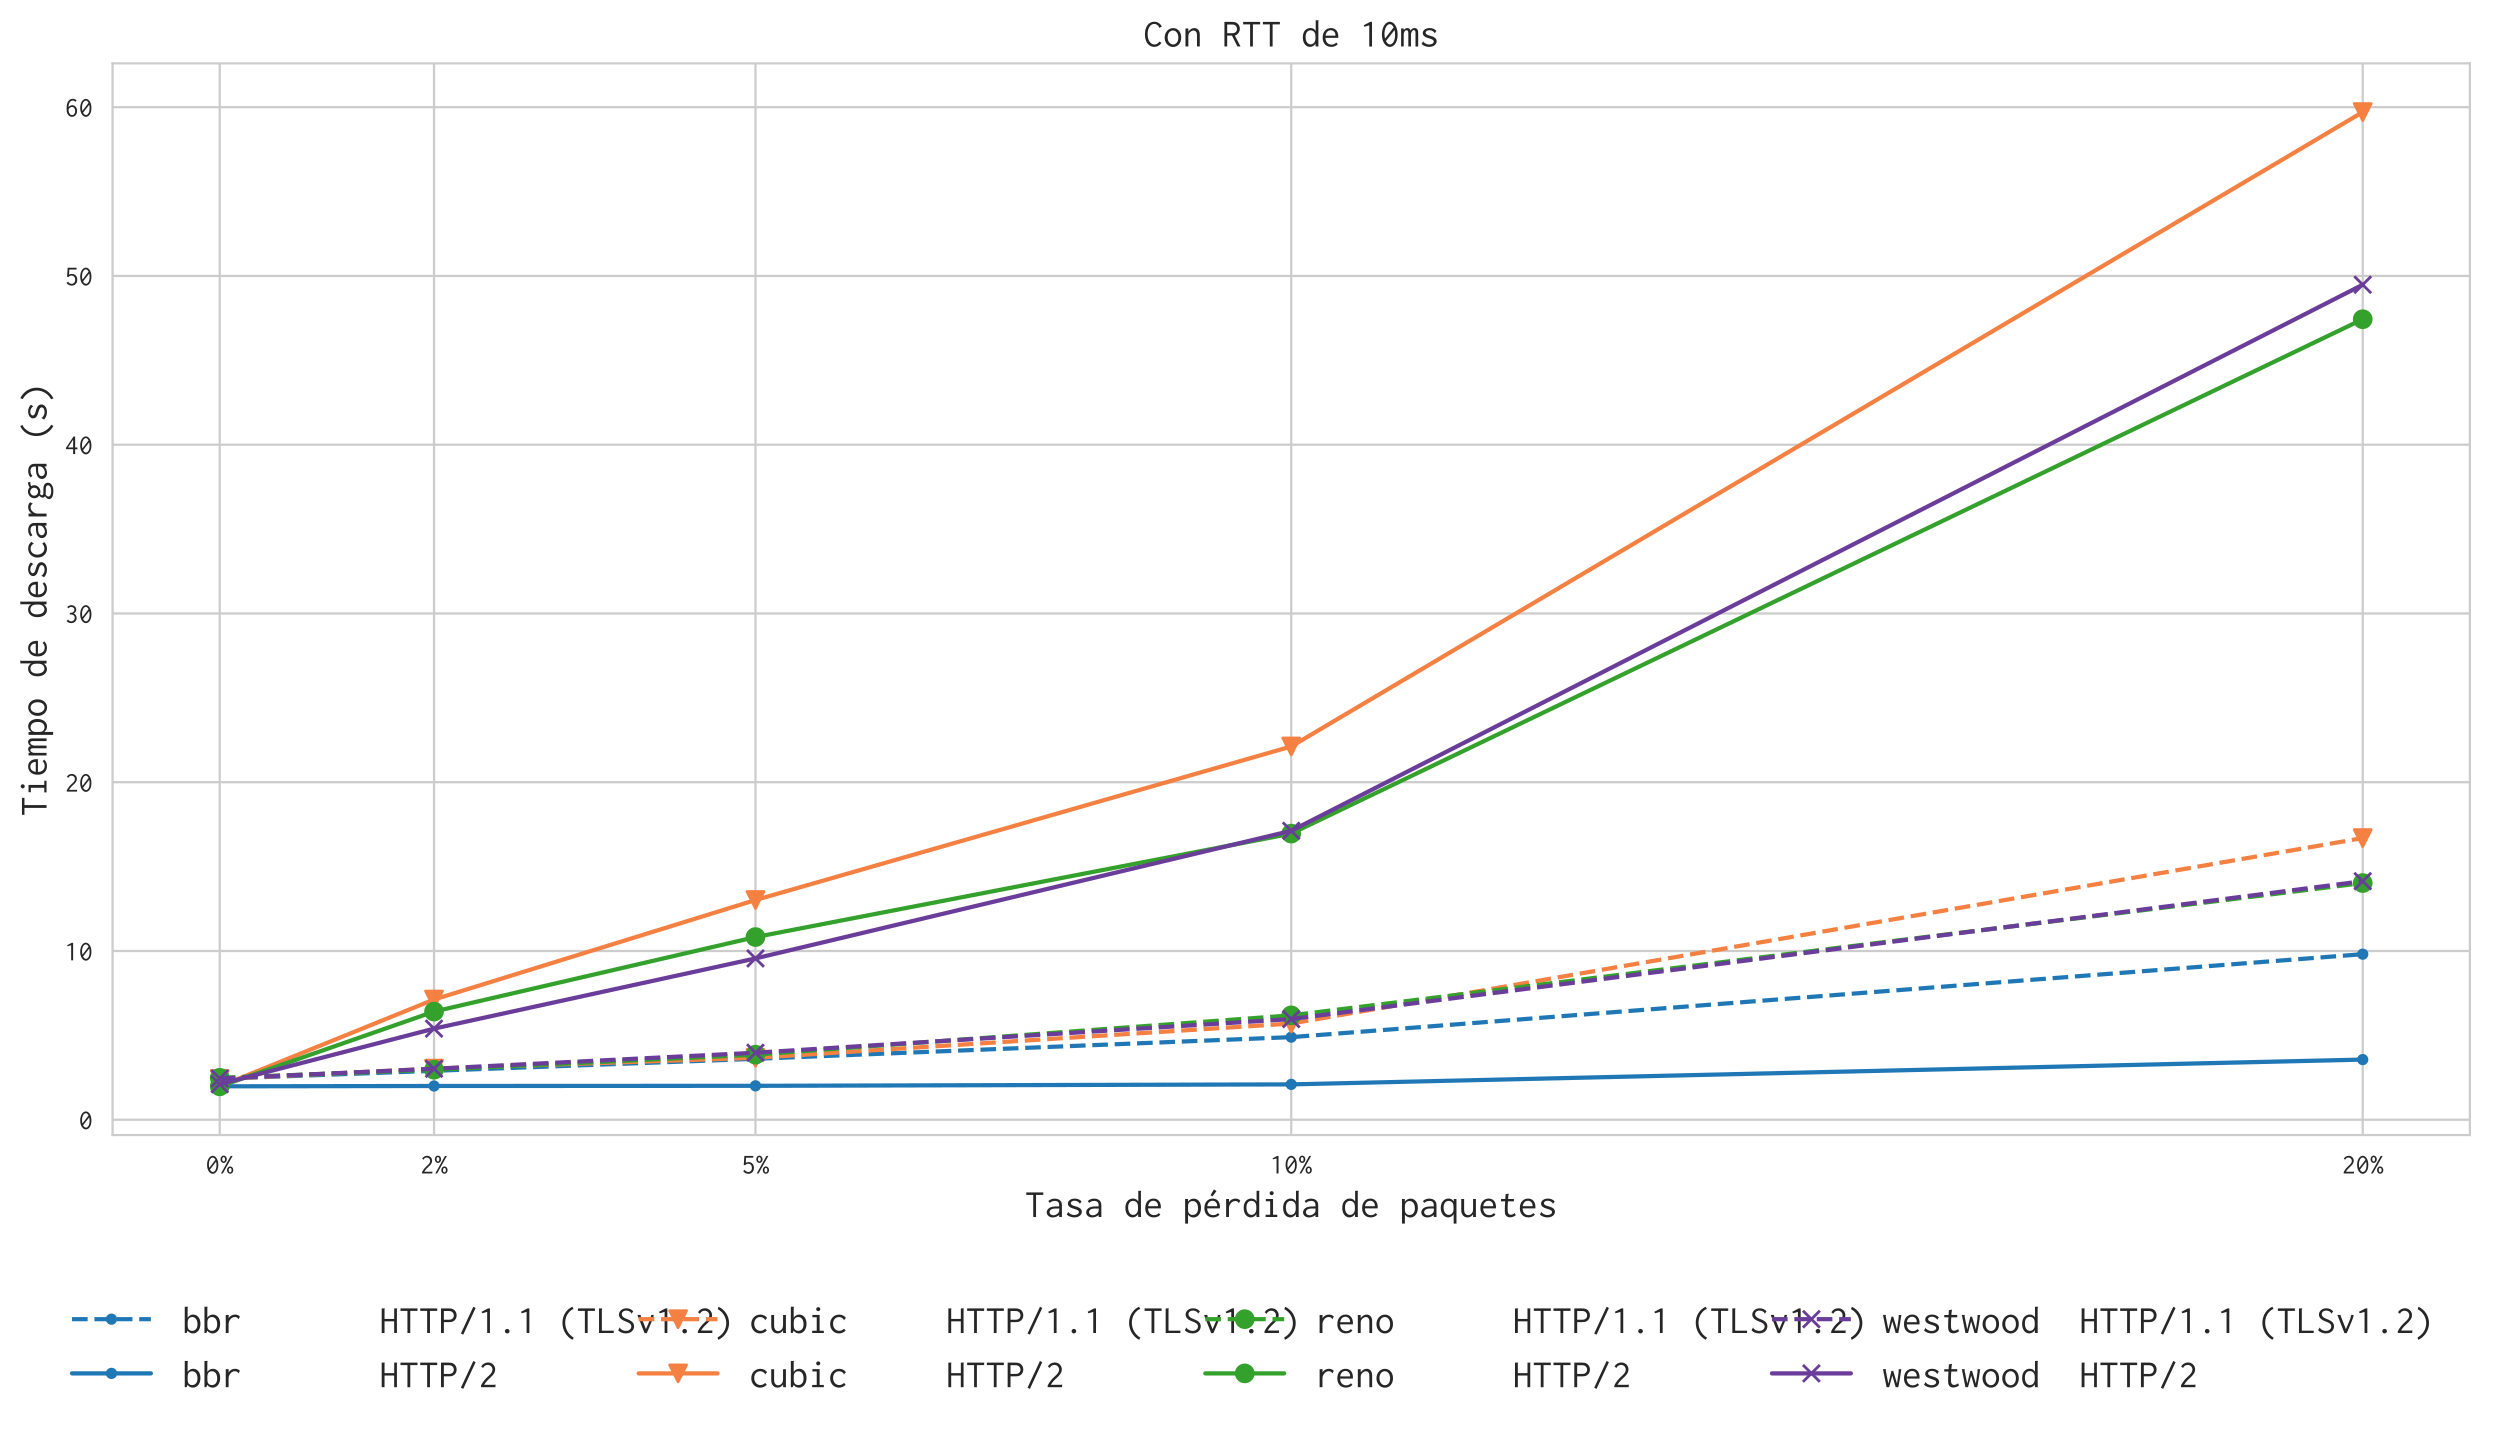 <?xml version="1.0" encoding="utf-8" standalone="no"?>
<!DOCTYPE svg PUBLIC "-//W3C//DTD SVG 1.1//EN"
  "http://www.w3.org/Graphics/SVG/1.1/DTD/svg11.dtd">
<!-- Created with matplotlib (https://matplotlib.org/) -->
<svg height="507.685pt" version="1.1" viewBox="0 0 887.673 507.685" width="887.673pt" xmlns="http://www.w3.org/2000/svg" xmlns:xlink="http://www.w3.org/1999/xlink">
 <defs>
  <style type="text/css">
*{stroke-linecap:butt;stroke-linejoin:round;}
  </style>
 </defs>
 <g id="figure_1">
  <g id="patch_1">
   <path d="M 0 507.685 
L 887.673 507.685 
L 887.673 0 
L 0 0 
z
" style="fill:#ffffff;"/>
  </g>
  <g id="axes_1">
   <g id="patch_2">
    <path d="M 39.973 403.017 
L 876.973 403.017 
L 876.973 22.497 
L 39.973 22.497 
z
" style="fill:#ffffff;"/>
   </g>
   <g id="matplotlib.axis_1">
    <g id="xtick_1">
     <g id="line2d_1">
      <path clip-path="url(#p81c8c0c02c)" d="M 78.019 403.017 
L 78.019 22.497 
" style="fill:none;stroke:#cccccc;stroke-linecap:round;stroke-width:0.8;"/>
     </g>
     <g id="text_1">
      <!-- 0% -->
      <defs>
       <path d="M 25.094 62.703 
C 15.203 62.703 5 50.5 5 30.594 
C 5 10.406 15.297 -1.203 25.203 -1.203 
C 34.203 -1.203 44.906 8.594 44.906 30.094 
C 44.906 51.297 34.703 62.703 25.094 62.703 
z
M 34.797 48.406 
L 12.906 20 
C 12 23.5 11.5 27.406 11.5 31.797 
C 11.5 47.797 18.797 56.594 25 56.594 
C 28.406 56.594 32.094 53.906 34.797 48.406 
z
M 37.094 41.797 
C 38 38.297 38.406 34.094 38.406 29.203 
C 38.406 11.797 30.906 5.203 25.406 5.203 
C 21.703 5.203 17.906 8.203 15.203 13.703 
z
" id="Inconsolata-48"/>
       <path d="M 39 62.297 
L 4.5 0 
L 10.906 0 
L 45.797 62.297 
z
M 13.906 63.406 
C 8 63.406 2.797 58 2.797 50.297 
C 2.797 42.797 7.906 37.203 14 37.203 
C 20.094 37.203 25.203 42.797 25.203 50.203 
C 25.203 57.797 20 63.406 13.906 63.406 
z
M 13.797 58.094 
C 15.406 58.094 18.906 57.094 18.906 49.906 
C 18.906 44.094 15.906 42.594 13.906 42.594 
C 12.094 42.594 8.797 43.906 8.797 50.594 
C 8.797 56.594 11.797 58.094 13.797 58.094 
z
M 48.203 11.906 
C 48.203 19.406 43.094 24.906 37 24.906 
C 31 24.906 25.797 19.406 25.797 11.906 
C 25.797 4.406 30.906 -1.094 37 -1.094 
C 43.094 -1.094 48.203 4.406 48.203 11.906 
z
M 37 19.703 
C 39.094 19.703 42.203 18.094 42.203 11.703 
C 42.203 5.703 39.203 4 37.094 4 
C 34.703 4 31.797 6 31.797 11.906 
C 31.797 18 34.906 19.703 37 19.703 
z
" id="Inconsolata-37"/>
      </defs>
      <g style="fill:#262626;" transform="translate(73.019 416.658)scale(0.1 -0.1)">
       <use xlink:href="#Inconsolata-48"/>
       <use x="50" xlink:href="#Inconsolata-37"/>
      </g>
     </g>
    </g>
    <g id="xtick_2">
     <g id="line2d_2">
      <path clip-path="url(#p81c8c0c02c)" d="M 154.109 403.017 
L 154.109 22.497 
" style="fill:none;stroke:#cccccc;stroke-linecap:round;stroke-width:0.8;"/>
     </g>
     <g id="text_2">
      <!-- 2% -->
      <defs>
       <path d="M 7.703 52.594 
L 12.797 48.5 
C 13.406 49.406 13.094 50 13.703 50.797 
C 15.203 53.094 18.906 56.5 24.297 56.5 
C 31 56.5 36.297 51.406 36.297 44.703 
C 36.297 37.094 29.906 31.594 25.406 27.5 
C 18.297 21.094 12.5 14.703 7.297 4.406 
L 7.297 0 
L 43.906 0 
L 43.906 6.906 
C 43.203 7.203 42.703 6.703 42.5 6.5 
C 42.094 6.094 41.906 6.094 41.5 6.094 
L 15.297 6.094 
C 20.5 15.094 27.797 21.297 32.297 25.5 
C 36.797 29.797 43.203 36.203 43.203 45.203 
C 43.203 54.906 35.297 62.703 25.203 62.703 
C 18.094 62.703 11.406 58.906 7.703 52.594 
z
" id="Inconsolata-50"/>
      </defs>
      <g style="fill:#262626;" transform="translate(149.109 416.658)scale(0.1 -0.1)">
       <use xlink:href="#Inconsolata-50"/>
       <use x="50" xlink:href="#Inconsolata-37"/>
      </g>
     </g>
    </g>
    <g id="xtick_3">
     <g id="line2d_3">
      <path clip-path="url(#p81c8c0c02c)" d="M 268.246 403.017 
L 268.246 22.497 
" style="fill:none;stroke:#cccccc;stroke-linecap:round;stroke-width:0.8;"/>
     </g>
     <g id="text_3">
      <!-- 5% -->
      <defs>
       <path d="M 10.594 62.297 
L 8.406 30.594 
L 12.906 28.797 
C 15.906 32.594 20.297 34.703 24.594 34.703 
C 31.094 34.703 37.297 29.703 37.297 19.797 
C 37.297 10.203 31.406 5 24.703 5 
C 18 5 13.594 10.094 13.297 10.703 
C 12.906 11.5 13.406 12.5 12.5 13.094 
L 6.297 8.406 
C 10.5 2.297 17.406 -1.203 24.797 -1.203 
C 35.594 -1.203 44.5 6.094 44.5 19.594 
C 44.5 33 36.094 40.406 25.594 40.406 
C 22.203 40.406 18.703 39.594 15.5 38 
L 16.406 56 
L 42.203 56 
L 42.203 62.297 
z
" id="Inconsolata-53"/>
      </defs>
      <g style="fill:#262626;" transform="translate(263.246 416.658)scale(0.1 -0.1)">
       <use xlink:href="#Inconsolata-53"/>
       <use x="50" xlink:href="#Inconsolata-37"/>
      </g>
     </g>
    </g>
    <g id="xtick_4">
     <g id="line2d_4">
      <path clip-path="url(#p81c8c0c02c)" d="M 458.473 403.017 
L 458.473 22.497 
" style="fill:none;stroke:#cccccc;stroke-linecap:round;stroke-width:0.8;"/>
     </g>
     <g id="text_4">
      <!-- 10% -->
      <defs>
       <path d="M 29.906 62.297 
L 25.094 62.297 
L 8.797 53.797 
L 10.406 49.906 
L 22.906 53.594 
L 22.906 -0.094 
L 29.906 -0.094 
z
" id="Inconsolata-49"/>
      </defs>
      <g style="fill:#262626;" transform="translate(450.973 416.658)scale(0.1 -0.1)">
       <use xlink:href="#Inconsolata-49"/>
       <use x="50" xlink:href="#Inconsolata-48"/>
       <use x="100" xlink:href="#Inconsolata-37"/>
      </g>
     </g>
    </g>
    <g id="xtick_5">
     <g id="line2d_5">
      <path clip-path="url(#p81c8c0c02c)" d="M 838.928 403.017 
L 838.928 22.497 
" style="fill:none;stroke:#cccccc;stroke-linecap:round;stroke-width:0.8;"/>
     </g>
     <g id="text_5">
      <!-- 20% -->
      <g style="fill:#262626;" transform="translate(831.428 416.658)scale(0.1 -0.1)">
       <use xlink:href="#Inconsolata-50"/>
       <use x="50" xlink:href="#Inconsolata-48"/>
       <use x="100" xlink:href="#Inconsolata-37"/>
      </g>
     </g>
    </g>
    <g id="text_6">
     <!-- Tasa de pérdida de paquetes -->
     <defs>
      <path d="M 3.094 62.297 
L 3.094 56 
L 20.703 56 
L 20.703 -0.094 
L 27.797 -0.094 
L 27.797 56 
L 46.203 56 
L 46.203 62.297 
z
" id="Inconsolata-84"/>
      <path d="M 9 40.297 
L 12.5 35.703 
C 16.297 39.594 21.406 40.797 25.703 40.797 
C 31.094 40.797 33.797 38.5 35.094 36.406 
C 36.594 33.906 36.5 30.906 36.5 28.5 
L 36.5 26.906 
L 35.094 26.906 
C 28.297 26.906 21.094 26.906 15.297 24.797 
C 8.094 22.203 4.906 16.797 4.906 11.797 
C 4.906 5.094 10.703 -1.203 20.203 -1.203 
C 25.797 -1.203 31.594 0.906 36.594 5 
L 36.594 0 
L 43.406 0 
L 43.406 28.297 
C 43.406 32 43.297 35.5 41.203 39.094 
C 38.203 44 32.406 46.594 25.297 46.594 
C 19.203 46.594 13.297 44.703 9 40.297 
z
M 36.797 21.406 
L 36.797 18.297 
C 36.797 16 36.797 13 33.703 9.703 
C 32 8 27.703 4.297 21.703 4.297 
C 15.594 4.297 12.094 8.203 12.094 12.203 
C 12.094 15.594 14.406 19.297 20.094 20.703 
C 24.297 21.703 30.406 21.406 35.203 21.406 
z
" id="Inconsolata-97"/>
      <path d="M 43.203 39.594 
C 39 44.203 32.906 46.703 26.094 46.703 
C 15.5 46.703 8.594 40.797 8.594 34 
C 8.594 26 17.203 23.094 19.703 22.203 
C 23.594 20.797 28.594 19.594 32 18 
C 35.797 16.203 36.5 13.797 36.5 12.203 
C 36.5 7.906 31.297 5 24.797 5 
C 17 5 12 9.703 10.5 11.297 
C 10.203 11.703 10.203 12 10.203 12.406 
C 10.203 12.5 10.297 13.094 9.797 13.297 
L 5.594 6.203 
C 11 1.203 18 -1.094 24.906 -1.094 
C 37.406 -1.094 43.906 6.297 43.906 13.203 
C 43.906 16.297 42.594 20.5 37.203 23.5 
C 32.094 26.406 24.703 27.406 20.406 29.5 
C 16.703 31.297 15.906 33.5 15.906 35.094 
C 15.906 38.703 20.406 41.297 25.5 41.297 
C 32.094 41.297 36.5 37.297 38.203 35 
C 38.5 34.703 38.406 34.406 38.406 34.094 
C 38.406 33.5 38.797 33.297 39 33.297 
z
" id="Inconsolata-115"/>
      <path id="Inconsolata-32"/>
      <path d="M 37.094 39 
C 34.906 43.703 30 46.797 23.703 46.797 
C 15 46.797 4.406 40.594 4.406 23.203 
C 4.406 6.297 13.797 -1.094 22.594 -1.094 
C 28.406 -1.094 33.797 2.203 36.703 7.297 
L 36.703 3.297 
C 36.703 2.203 36.797 1.094 37.094 0 
L 44.297 0 
C 43.906 1.297 43.906 2.797 43.906 4.203 
L 43.797 63.594 
C 43.797 64.203 43.797 64.406 44.203 65 
C 44.406 65.297 44.797 65.797 44.703 66.5 
L 37.094 66.5 
z
M 24 40.906 
C 28 40.906 33.906 38.797 35.703 32 
C 36.297 29.906 36.5 27.406 36.5 22.297 
C 36.5 18.797 36.297 16.297 35.5 13.906 
C 33.797 8.5 29 5.297 24.297 5.297 
C 19.094 5.297 11.406 9.297 11.406 24.297 
C 11.406 37.406 18.703 40.906 24 40.906 
z
" id="Inconsolata-100"/>
      <path d="M 25.797 46.703 
C 14.906 46.703 4.797 38.906 4.797 22.297 
C 4.797 7 14.297 -1.094 26.703 -1.094 
C 33.297 -1.094 39.203 1.297 43.094 6 
L 39.094 9.906 
C 36.203 6.5 31.797 4.703 27.297 4.703 
C 21.203 4.703 12.297 8.094 11.797 21.797 
L 44.203 21.797 
C 44.5 24.906 44.406 27.906 43.906 30.5 
C 41.797 42.797 33.297 46.703 25.797 46.703 
z
M 12 27.297 
C 13.5 38.094 20.406 41.203 25.297 41.203 
C 32.703 41.203 38 34.703 37.094 27.297 
z
" id="Inconsolata-101"/>
      <path d="M 5.906 45.594 
L 6 -16.703 
L 13.297 -16.703 
L 13.297 6 
C 16.406 1.5 21.5 -1.297 27 -1.297 
C 36.406 -1.297 46.203 6.594 46.203 23.297 
C 46.203 39.406 36.703 46.594 27.703 46.594 
C 21.797 46.594 16.297 43.594 13.203 38.594 
L 13.203 45.594 
z
M 25 40.5 
C 29 40.5 38.703 38.406 38.703 21.797 
C 38.703 7.406 29.297 5.094 25 5.094 
C 20.703 5.094 16.297 7.297 14.5 11.406 
C 13.203 14.5 13.203 18.297 13.203 24.906 
C 13.203 28.703 13.406 31.5 14.406 33.906 
C 16.203 38 20.406 40.5 25 40.5 
z
" id="Inconsolata-112"/>
      <path d="M 29.094 69.906 
L 20.297 55.203 
L 25.297 52.203 
L 35.406 65.594 
z
M 25.797 46.703 
C 14.906 46.703 4.797 38.906 4.797 22.297 
C 4.797 7 14.297 -1.094 26.703 -1.094 
C 33.297 -1.094 39.203 1.297 43.094 6 
L 39.094 9.906 
C 36.203 6.5 31.797 4.703 27.297 4.703 
C 21.203 4.703 12.297 8.094 11.797 21.797 
L 44.203 21.797 
C 44.5 24.906 44.406 27.906 43.906 30.5 
C 41.797 42.797 33.297 46.703 25.797 46.703 
z
M 12 27.297 
C 13.5 38.094 20.406 41.203 25.297 41.203 
C 32.703 41.203 38 34.703 37.094 27.297 
z
" id="Inconsolata-233"/>
      <path d="M 9.906 45.594 
L 9.906 -0.094 
L 17.094 -0.094 
L 17.094 22.094 
C 17.094 24.906 17.203 27.906 20.297 32.797 
C 24.5 39.406 29.906 40.5 33.203 40.5 
C 37 40.5 39.406 38.703 40.703 37.094 
C 41.297 36.297 41.594 35.5 42.406 34.797 
L 45.797 41.703 
C 42.906 44.703 38.703 46.703 33.594 46.703 
C 26.906 46.703 20.094 43.297 17.094 36.797 
L 17.406 45.594 
z
" id="Inconsolata-114"/>
      <path d="M 10.594 45.703 
L 10.594 39.797 
L 21.594 39.797 
L 21.594 5.703 
L 10 5.703 
L 10 0 
L 39.594 0 
L 39.594 5.703 
L 28.906 5.703 
L 28.906 45.703 
z
M 25.406 65.5 
C 22.5 65.5 20.203 63.203 20.203 60.406 
C 20.203 57.594 22.5 55.297 25.406 55.297 
C 28.297 55.297 30.594 57.594 30.594 60.406 
C 30.594 63.203 28.297 65.5 25.406 65.5 
z
" id="Inconsolata-105"/>
      <path d="M 37.297 39 
C 37.297 38.906 34.094 46.797 24 46.797 
C 14 46.797 4.203 38.703 4.203 23.203 
C 4.203 8.406 12.906 -1.094 23 -1.094 
C 28.797 -1.094 34.094 2.203 37 7.297 
L 37 -16.703 
L 44.094 -16.703 
L 44.094 45.594 
L 37.297 45.594 
z
M 24.297 40.906 
C 28.406 40.906 33.594 38.797 35.594 33.203 
C 36.5 30.594 36.703 27.797 36.703 22.203 
C 36.703 18.797 36.5 16.297 35.797 13.906 
C 34 8.5 29.297 5.297 24.594 5.297 
C 18 5.297 11.406 11.297 11.406 24.203 
C 11.406 36.203 18.203 40.906 24.297 40.906 
z
" id="Inconsolata-113"/>
      <path d="M 6.203 45.594 
L 6.203 20.094 
C 6.203 16.203 6.203 12.203 8 8.094 
C 10.594 2.094 16.203 -1.203 22.203 -1.203 
C 27.906 -1.203 33.297 1.906 36.297 6.906 
L 36.203 3.5 
C 36.203 2.297 36.203 1.094 36.406 0 
L 44 0 
C 43.5 1.297 43.406 2.797 43.406 4.094 
L 43.406 45.594 
L 36.203 45.594 
L 36.203 20.5 
C 36.203 17 35.906 14.297 34.406 11.5 
C 32.297 7.594 28.203 4.703 23.797 4.703 
C 20.297 4.703 16.906 6.703 15.094 10.297 
C 13.5 13.5 13.5 17.094 13.5 20.094 
L 13.5 45.594 
z
" id="Inconsolata-117"/>
      <path d="M 18.797 57.906 
L 17.906 45.594 
L 7 45.594 
L 6.906 39.703 
L 17.594 39.703 
C 17 31.906 16.703 24.094 16.703 16.406 
C 16.703 12.297 16.703 7.703 19.406 3.906 
C 21.594 0.906 25.094 -0.906 29.797 -0.906 
C 35.203 -0.906 40.5 1.406 44.406 4.203 
L 42.203 9.906 
C 38.297 7 34.703 5.703 31.906 5.703 
C 28.5 5.703 25 7.594 24.203 13.094 
C 24.203 13.5 23.906 15.203 23.906 21.906 
C 23.906 27.797 24.203 33.797 24.797 39.703 
L 39.797 39.703 
L 39.797 45.703 
L 24.906 45.703 
C 24.906 45.703 25.594 53.906 26.094 56.5 
C 26.203 57.5 27 58.094 26.594 59.203 
z
" id="Inconsolata-116"/>
     </defs>
     <g style="fill:#262626;" transform="translate(363.973 432.115)scale(0.14 -0.14)">
      <use xlink:href="#Inconsolata-84"/>
      <use x="50" xlink:href="#Inconsolata-97"/>
      <use x="100" xlink:href="#Inconsolata-115"/>
      <use x="150" xlink:href="#Inconsolata-97"/>
      <use x="200" xlink:href="#Inconsolata-32"/>
      <use x="250" xlink:href="#Inconsolata-100"/>
      <use x="300" xlink:href="#Inconsolata-101"/>
      <use x="350" xlink:href="#Inconsolata-32"/>
      <use x="400" xlink:href="#Inconsolata-112"/>
      <use x="450" xlink:href="#Inconsolata-233"/>
      <use x="500" xlink:href="#Inconsolata-114"/>
      <use x="550" xlink:href="#Inconsolata-100"/>
      <use x="600" xlink:href="#Inconsolata-105"/>
      <use x="650" xlink:href="#Inconsolata-100"/>
      <use x="700" xlink:href="#Inconsolata-97"/>
      <use x="750" xlink:href="#Inconsolata-32"/>
      <use x="800" xlink:href="#Inconsolata-100"/>
      <use x="850" xlink:href="#Inconsolata-101"/>
      <use x="900" xlink:href="#Inconsolata-32"/>
      <use x="950" xlink:href="#Inconsolata-112"/>
      <use x="1000" xlink:href="#Inconsolata-97"/>
      <use x="1050" xlink:href="#Inconsolata-113"/>
      <use x="1100" xlink:href="#Inconsolata-117"/>
      <use x="1150" xlink:href="#Inconsolata-101"/>
      <use x="1200" xlink:href="#Inconsolata-116"/>
      <use x="1250" xlink:href="#Inconsolata-101"/>
      <use x="1300" xlink:href="#Inconsolata-115"/>
     </g>
    </g>
   </g>
   <g id="matplotlib.axis_2">
    <g id="ytick_1">
     <g id="line2d_6">
      <path clip-path="url(#p81c8c0c02c)" d="M 39.973 397.585 
L 876.973 397.585 
" style="fill:none;stroke:#cccccc;stroke-linecap:round;stroke-width:0.8;"/>
     </g>
     <g id="text_7">
      <!-- 0 -->
      <g style="fill:#262626;" transform="translate(27.973 400.905)scale(0.1 -0.1)">
       <use xlink:href="#Inconsolata-48"/>
      </g>
     </g>
    </g>
    <g id="ytick_2">
     <g id="line2d_7">
      <path clip-path="url(#p81c8c0c02c)" d="M 39.973 337.663 
L 876.973 337.663 
" style="fill:none;stroke:#cccccc;stroke-linecap:round;stroke-width:0.8;"/>
     </g>
     <g id="text_8">
      <!-- 10 -->
      <g style="fill:#262626;" transform="translate(22.973 340.984)scale(0.1 -0.1)">
       <use xlink:href="#Inconsolata-49"/>
       <use x="50" xlink:href="#Inconsolata-48"/>
      </g>
     </g>
    </g>
    <g id="ytick_3">
     <g id="line2d_8">
      <path clip-path="url(#p81c8c0c02c)" d="M 39.973 277.742 
L 876.973 277.742 
" style="fill:none;stroke:#cccccc;stroke-linecap:round;stroke-width:0.8;"/>
     </g>
     <g id="text_9">
      <!-- 20 -->
      <g style="fill:#262626;" transform="translate(22.973 281.062)scale(0.1 -0.1)">
       <use xlink:href="#Inconsolata-50"/>
       <use x="50" xlink:href="#Inconsolata-48"/>
      </g>
     </g>
    </g>
    <g id="ytick_4">
     <g id="line2d_9">
      <path clip-path="url(#p81c8c0c02c)" d="M 39.973 217.82 
L 876.973 217.82 
" style="fill:none;stroke:#cccccc;stroke-linecap:round;stroke-width:0.8;"/>
     </g>
     <g id="text_10">
      <!-- 30 -->
      <defs>
       <path d="M 41 46.703 
C 41 55.203 33.797 62.5 23.906 62.5 
C 18.297 62.5 12.797 60.094 8.906 55.797 
L 12.797 51.5 
C 15.703 54.594 19.703 56.297 23.594 56.297 
C 30 56.297 34.406 51.797 34.406 46.5 
C 34.406 42.797 32.094 38.594 27.703 36.703 
C 26.594 36.297 23.797 35.203 17.906 35.203 
L 17.906 29.594 
C 18.906 29.703 20 29.797 21.094 29.797 
C 29.5 29.797 35.703 25.406 35.703 17.906 
C 35.703 11.094 30.5 5.203 23.203 5.203 
C 17.406 5.203 13.906 9 13.406 9.5 
C 12.594 10.406 13 11.406 12.094 12.297 
L 6.906 6 
C 11 1.297 17 -1.094 23.203 -1.094 
C 35.203 -1.094 42.406 7.406 42.406 17.094 
C 42.406 24.5 38.203 30.797 31.703 33.203 
C 37.297 35.297 41 40.594 41 46.703 
z
" id="Inconsolata-51"/>
      </defs>
      <g style="fill:#262626;" transform="translate(22.973 221.141)scale(0.1 -0.1)">
       <use xlink:href="#Inconsolata-51"/>
       <use x="50" xlink:href="#Inconsolata-48"/>
      </g>
     </g>
    </g>
    <g id="ytick_5">
     <g id="line2d_10">
      <path clip-path="url(#p81c8c0c02c)" d="M 39.973 157.899 
L 876.973 157.899 
" style="fill:none;stroke:#cccccc;stroke-linecap:round;stroke-width:0.8;"/>
     </g>
     <g id="text_11">
      <!-- 40 -->
      <defs>
       <path d="M 31.297 62.297 
L 4.797 22.406 
L 4.797 17.203 
L 29.906 17.203 
L 29.906 0 
L 37.094 0 
L 37.094 17.094 
L 45.203 17.094 
L 45.203 23.297 
L 37.094 23.297 
L 37.094 62.297 
z
M 30 51.203 
L 30 23.297 
L 11.703 23.297 
z
" id="Inconsolata-52"/>
      </defs>
      <g style="fill:#262626;" transform="translate(22.973 161.219)scale(0.1 -0.1)">
       <use xlink:href="#Inconsolata-52"/>
       <use x="50" xlink:href="#Inconsolata-48"/>
      </g>
     </g>
    </g>
    <g id="ytick_6">
     <g id="line2d_11">
      <path clip-path="url(#p81c8c0c02c)" d="M 39.973 97.977 
L 876.973 97.977 
" style="fill:none;stroke:#cccccc;stroke-linecap:round;stroke-width:0.8;"/>
     </g>
     <g id="text_12">
      <!-- 50 -->
      <g style="fill:#262626;" transform="translate(22.973 101.297)scale(0.1 -0.1)">
       <use xlink:href="#Inconsolata-53"/>
       <use x="50" xlink:href="#Inconsolata-48"/>
      </g>
     </g>
    </g>
    <g id="ytick_7">
     <g id="line2d_12">
      <path clip-path="url(#p81c8c0c02c)" d="M 39.973 38.056 
L 876.973 38.056 
" style="fill:none;stroke:#cccccc;stroke-linecap:round;stroke-width:0.8;"/>
     </g>
     <g id="text_13">
      <!-- 60 -->
      <defs>
       <path d="M 28.703 63 
C 21.203 63 13.203 58.406 9.297 47.5 
C 7.203 41.594 6.703 34.297 6.703 28.297 
C 6.703 21 7.406 13.203 11.406 7.203 
C 15 1.703 20.594 -1.094 26.094 -1.094 
C 35.594 -1.094 43.906 6.906 43.906 19.797 
C 43.906 32.703 35.594 40.203 26.797 40.203 
C 21.406 40.203 16.297 37.297 13.594 32.703 
C 14 54 24.203 56.797 28.703 56.797 
C 32.797 56.797 35.594 54.594 36 54.203 
C 36.594 53.5 36.594 52.594 37.5 51.906 
L 42.297 57.297 
C 38.703 60.906 33.703 63 28.703 63 
z
M 26.094 34 
C 31.094 34 37.094 30.094 37.094 19.406 
C 37.094 9.703 31.703 5.094 26.406 5.094 
C 18.797 5.094 13.094 14 13.906 25.703 
C 16.703 30.797 21.5 34 26.094 34 
z
" id="Inconsolata-54"/>
      </defs>
      <g style="fill:#262626;" transform="translate(22.973 41.376)scale(0.1 -0.1)">
       <use xlink:href="#Inconsolata-54"/>
       <use x="50" xlink:href="#Inconsolata-48"/>
      </g>
     </g>
    </g>
    <g id="text_14">
     <!-- Tiempo de descarga (s) -->
     <defs>
      <path d="M 3.703 0 
L 10.297 0 
L 10.297 30.406 
C 10.297 32.594 10.5 34.594 11.797 37 
C 13.406 40 15.406 41.203 17.297 41.203 
C 18.906 41.203 20.703 40.203 21.5 37.703 
C 22.094 35.797 22 33.594 22 31.703 
L 22 0 
L 28.703 0 
L 28.703 30.203 
C 28.703 32.594 28.906 34.5 30.594 37.406 
C 31.406 38.594 33.094 41.5 35.906 41.5 
C 37.406 41.5 38.797 40.594 39.5 38.906 
C 40.406 37 40.203 34.406 40.203 32.297 
L 40.203 -0.094 
L 47 -0.094 
L 47 32.406 
C 47 36.203 47.094 40 45.094 43.094 
C 43.406 45.703 40.5 46.703 38 46.703 
C 33.594 46.703 29.5 44.094 27.703 40.094 
C 27 43.906 23.797 46.703 19.703 46.703 
C 15.906 46.703 12.406 44.297 10.297 41.094 
L 10.406 45.594 
L 3.703 45.594 
z
" id="Inconsolata-109"/>
      <path d="M 46 22.594 
C 46 38.406 36 46.594 25.594 46.594 
C 14 46.594 4 36.594 4 22.406 
C 4 8.5 13.906 -1.297 25.406 -1.297 
C 36.203 -1.297 46 7.406 46 22.594 
z
M 25.094 40.5 
C 31.703 40.5 38.703 34.797 38.703 22.297 
C 38.703 10.797 32.094 5 25.5 5 
C 18.203 5 11.594 11.797 11.594 23.094 
C 11.594 34.297 18.094 40.5 25.094 40.5 
z
" id="Inconsolata-111"/>
      <path d="M 45.594 38.094 
C 42 43.406 35.906 46.594 28.5 46.594 
C 15.094 46.594 5.594 36.5 5.594 22.797 
C 5.594 9 15.094 -1.203 28.094 -1.203 
C 34.406 -1.203 40.594 1.406 44.906 6.094 
L 40.797 10.906 
C 37.703 7.406 33.203 5.406 28.703 5.406 
C 19.797 5.406 13 12.797 13 23.5 
C 13 33.906 19.703 40.406 28.094 40.406 
C 35.906 40.406 39.594 35 39.906 34.406 
C 40.297 33.703 39.703 32.703 40.5 32.094 
z
" id="Inconsolata-99"/>
      <path d="M 12.5 31.406 
C 12.5 36.906 17.094 41.406 22.594 41.406 
C 28.203 41.406 32.703 36.906 32.703 31.406 
C 32.703 25.906 28.203 21.406 22.594 21.406 
C 17 21.406 12.5 25.906 12.5 31.406 
z
M 23 47.094 
C 13.906 47.094 6 39.906 6 31 
C 6 26 8.5 21.297 12.703 18.594 
C 9.406 15.797 7.5 12.703 7.5 9.797 
C 7.5 7.906 8.297 5.203 11.203 3.703 
C 6.297 0.594 3.797 -2.797 3.797 -6.406 
C 3.797 -11.406 8.406 -17.297 24.406 -17.297 
C 39.906 -17.297 45.5 -9.406 45.5 -3.297 
C 45.5 0.703 43.203 4.703 38.406 6.594 
C 33.594 8.594 28.094 7.906 22.906 7.906 
C 19.5 7.906 17.297 8.203 16.406 8.5 
C 14.594 9 13.594 10.094 13.594 11.5 
C 13.594 13.906 16.406 16.203 16.906 16.594 
C 18.703 15.906 20.703 15.594 22.703 15.594 
C 31.703 15.594 39.094 22.797 39.094 31.203 
C 39.094 34 38.297 36.703 36.797 39 
C 39.203 40.406 42 41.203 44.797 41.203 
C 45.703 41.203 46.5 41.094 47.406 40.906 
L 46.594 46.797 
C 42 47.203 37.406 45.703 33.906 42.797 
C 31 45.594 27.203 47.094 23 47.094 
z
M 16.094 2.406 
C 17.797 2.203 20.203 2 23.703 1.797 
C 27.094 1.703 30.797 2 33.406 1.594 
C 37.594 0.906 38.906 -1.703 38.906 -3.703 
C 38.906 -5.703 37.703 -8.094 34.594 -9.797 
C 31.203 -11.594 27.406 -11.797 24.297 -11.797 
C 22.203 -11.797 18.297 -11.703 14.906 -10.297 
C 11.203 -8.797 10.406 -6.297 10.406 -4.703 
C 10.406 -1.406 13.5 1 16.094 2.406 
z
" id="Inconsolata-103"/>
      <path d="M 39.094 66.594 
C 23.703 59.797 13.797 44.094 13.797 25.797 
C 13.797 7.594 23.406 -9 39.203 -17.297 
L 42.5 -12 
C 28.797 -4.094 20.797 10.594 20.797 26.094 
C 20.797 40.406 27.703 53.203 39.406 60 
C 39.594 60.203 39.906 60.406 40.297 60.406 
C 40.594 60.406 40.906 60.203 41.297 60.203 
C 41.5 60.203 41.797 60.297 42.203 60.406 
z
" id="Inconsolata-40"/>
      <path d="M 7.703 60.297 
C 20.906 53.203 29.297 39.594 29.297 24.703 
C 29.297 9.703 20.703 -4.297 7.203 -11.406 
L 9.094 -17.5 
C 25.703 -9.594 36.406 7 36.406 25 
C 36.406 42.797 25.906 59 9.594 66.5 
z
" id="Inconsolata-41"/>
     </defs>
     <g style="fill:#262626;" transform="translate(16.523 289.757)rotate(-90)scale(0.14 -0.14)">
      <use xlink:href="#Inconsolata-84"/>
      <use x="50" xlink:href="#Inconsolata-105"/>
      <use x="100" xlink:href="#Inconsolata-101"/>
      <use x="150" xlink:href="#Inconsolata-109"/>
      <use x="200" xlink:href="#Inconsolata-112"/>
      <use x="250" xlink:href="#Inconsolata-111"/>
      <use x="300" xlink:href="#Inconsolata-32"/>
      <use x="350" xlink:href="#Inconsolata-100"/>
      <use x="400" xlink:href="#Inconsolata-101"/>
      <use x="450" xlink:href="#Inconsolata-32"/>
      <use x="500" xlink:href="#Inconsolata-100"/>
      <use x="550" xlink:href="#Inconsolata-101"/>
      <use x="600" xlink:href="#Inconsolata-115"/>
      <use x="650" xlink:href="#Inconsolata-99"/>
      <use x="700" xlink:href="#Inconsolata-97"/>
      <use x="750" xlink:href="#Inconsolata-114"/>
      <use x="800" xlink:href="#Inconsolata-103"/>
      <use x="850" xlink:href="#Inconsolata-97"/>
      <use x="900" xlink:href="#Inconsolata-32"/>
      <use x="950" xlink:href="#Inconsolata-40"/>
      <use x="1000" xlink:href="#Inconsolata-115"/>
      <use x="1050" xlink:href="#Inconsolata-41"/>
     </g>
    </g>
   </g>
   <g id="line2d_13">
    <path clip-path="url(#p81c8c0c02c)" d="M 78.019 383.024 
L 154.109 380.208 
L 268.246 375.953 
L 458.473 368.253 
L 838.928 338.802 
" style="fill:none;stroke:#1f78b5;stroke-dasharray:5.55,2.4;stroke-dashoffset:0;stroke-width:1.5;"/>
    <defs>
     <path d="M 0 1.5 
C 0.398 1.5 0.779 1.342 1.061 1.061 
C 1.342 0.779 1.5 0.398 1.5 0 
C 1.5 -0.398 1.342 -0.779 1.061 -1.061 
C 0.779 -1.342 0.398 -1.5 0 -1.5 
C -0.398 -1.5 -0.779 -1.342 -1.061 -1.061 
C -1.342 -0.779 -1.5 -0.398 -1.5 0 
C -1.5 0.398 -1.342 0.779 -1.061 1.061 
C -0.779 1.342 -0.398 1.5 0 1.5 
z
" id="mddf0b40359" style="stroke:#1f78b5;"/>
    </defs>
    <g clip-path="url(#p81c8c0c02c)">
     <use style="fill:#1f78b5;stroke:#1f78b5;" x="78.019" xlink:href="#mddf0b40359" y="383.024"/>
     <use style="fill:#1f78b5;stroke:#1f78b5;" x="154.109" xlink:href="#mddf0b40359" y="380.208"/>
     <use style="fill:#1f78b5;stroke:#1f78b5;" x="268.246" xlink:href="#mddf0b40359" y="375.953"/>
     <use style="fill:#1f78b5;stroke:#1f78b5;" x="458.473" xlink:href="#mddf0b40359" y="368.253"/>
     <use style="fill:#1f78b5;stroke:#1f78b5;" x="838.928" xlink:href="#mddf0b40359" y="338.802"/>
    </g>
   </g>
   <g id="line2d_14">
    <path clip-path="url(#p81c8c0c02c)" d="M 78.019 385.721 
L 154.109 385.601 
L 268.246 385.541 
L 458.473 385.031 
L 838.928 376.223 
" style="fill:none;stroke:#1f78b5;stroke-linecap:round;stroke-width:1.5;"/>
    <g clip-path="url(#p81c8c0c02c)">
     <use style="fill:#1f78b5;stroke:#1f78b5;" x="78.019" xlink:href="#mddf0b40359" y="385.721"/>
     <use style="fill:#1f78b5;stroke:#1f78b5;" x="154.109" xlink:href="#mddf0b40359" y="385.601"/>
     <use style="fill:#1f78b5;stroke:#1f78b5;" x="268.246" xlink:href="#mddf0b40359" y="385.541"/>
     <use style="fill:#1f78b5;stroke:#1f78b5;" x="458.473" xlink:href="#mddf0b40359" y="385.031"/>
     <use style="fill:#1f78b5;stroke:#1f78b5;" x="838.928" xlink:href="#mddf0b40359" y="376.223"/>
    </g>
   </g>
   <g id="line2d_15">
    <path clip-path="url(#p81c8c0c02c)" d="M 78.019 383.084 
L 154.109 379.429 
L 268.246 375.594 
L 458.473 363.43 
L 838.928 297.576 
" style="fill:none;stroke:#f48042;stroke-dasharray:5.55,2.4;stroke-dashoffset:0;stroke-width:1.5;"/>
    <defs>
     <path d="M -0 3 
L 3 -3 
L -3 -3 
z
" id="mc81f34189c" style="stroke:#f48042;stroke-linejoin:miter;"/>
    </defs>
    <g clip-path="url(#p81c8c0c02c)">
     <use style="fill:#f48042;stroke:#f48042;stroke-linejoin:miter;" x="78.019" xlink:href="#mc81f34189c" y="383.084"/>
     <use style="fill:#f48042;stroke:#f48042;stroke-linejoin:miter;" x="154.109" xlink:href="#mc81f34189c" y="379.429"/>
     <use style="fill:#f48042;stroke:#f48042;stroke-linejoin:miter;" x="268.246" xlink:href="#mc81f34189c" y="375.594"/>
     <use style="fill:#f48042;stroke:#f48042;stroke-linejoin:miter;" x="458.473" xlink:href="#mc81f34189c" y="363.43"/>
     <use style="fill:#f48042;stroke:#f48042;stroke-linejoin:miter;" x="838.928" xlink:href="#mc81f34189c" y="297.576"/>
    </g>
   </g>
   <g id="line2d_16">
    <path clip-path="url(#p81c8c0c02c)" d="M 78.019 385.721 
L 154.109 354.891 
L 268.246 319.567 
L 458.473 265.038 
L 838.928 39.793 
" style="fill:none;stroke:#f48042;stroke-linecap:round;stroke-width:1.5;"/>
    <g clip-path="url(#p81c8c0c02c)">
     <use style="fill:#f48042;stroke:#f48042;stroke-linejoin:miter;" x="78.019" xlink:href="#mc81f34189c" y="385.721"/>
     <use style="fill:#f48042;stroke:#f48042;stroke-linejoin:miter;" x="154.109" xlink:href="#mc81f34189c" y="354.891"/>
     <use style="fill:#f48042;stroke:#f48042;stroke-linejoin:miter;" x="268.246" xlink:href="#mc81f34189c" y="319.567"/>
     <use style="fill:#f48042;stroke:#f48042;stroke-linejoin:miter;" x="458.473" xlink:href="#mc81f34189c" y="265.038"/>
     <use style="fill:#f48042;stroke:#f48042;stroke-linejoin:miter;" x="838.928" xlink:href="#mc81f34189c" y="39.793"/>
    </g>
   </g>
   <g id="line2d_17">
    <path clip-path="url(#p81c8c0c02c)" d="M 78.019 382.694 
L 154.109 379.818 
L 268.246 374.485 
L 458.473 360.523 
L 838.928 313.545 
" style="fill:none;stroke:#33a12b;stroke-dasharray:5.55,2.4;stroke-dashoffset:0;stroke-width:1.5;"/>
    <defs>
     <path d="M 0 3 
C 0.796 3 1.559 2.684 2.121 2.121 
C 2.684 1.559 3 0.796 3 0 
C 3 -0.796 2.684 -1.559 2.121 -2.121 
C 1.559 -2.684 0.796 -3 0 -3 
C -0.796 -3 -1.559 -2.684 -2.121 -2.121 
C -2.684 -1.559 -3 -0.796 -3 0 
C -3 0.796 -2.684 1.559 -2.121 2.121 
C -1.559 2.684 -0.796 3 0 3 
z
" id="mb2be6b7f13" style="stroke:#33a12b;"/>
    </defs>
    <g clip-path="url(#p81c8c0c02c)">
     <use style="fill:#33a12b;stroke:#33a12b;" x="78.019" xlink:href="#mb2be6b7f13" y="382.694"/>
     <use style="fill:#33a12b;stroke:#33a12b;" x="154.109" xlink:href="#mb2be6b7f13" y="379.818"/>
     <use style="fill:#33a12b;stroke:#33a12b;" x="268.246" xlink:href="#mb2be6b7f13" y="374.485"/>
     <use style="fill:#33a12b;stroke:#33a12b;" x="458.473" xlink:href="#mb2be6b7f13" y="360.523"/>
     <use style="fill:#33a12b;stroke:#33a12b;" x="838.928" xlink:href="#mb2be6b7f13" y="313.545"/>
    </g>
   </g>
   <g id="line2d_18">
    <path clip-path="url(#p81c8c0c02c)" d="M 78.019 385.721 
L 154.109 359.175 
L 268.246 332.72 
L 458.473 295.988 
L 838.928 113.347 
" style="fill:none;stroke:#33a12b;stroke-linecap:round;stroke-width:1.5;"/>
    <g clip-path="url(#p81c8c0c02c)">
     <use style="fill:#33a12b;stroke:#33a12b;" x="78.019" xlink:href="#mb2be6b7f13" y="385.721"/>
     <use style="fill:#33a12b;stroke:#33a12b;" x="154.109" xlink:href="#mb2be6b7f13" y="359.175"/>
     <use style="fill:#33a12b;stroke:#33a12b;" x="268.246" xlink:href="#mb2be6b7f13" y="332.72"/>
     <use style="fill:#33a12b;stroke:#33a12b;" x="458.473" xlink:href="#mb2be6b7f13" y="295.988"/>
     <use style="fill:#33a12b;stroke:#33a12b;" x="838.928" xlink:href="#mb2be6b7f13" y="113.347"/>
    </g>
   </g>
   <g id="line2d_19">
    <path clip-path="url(#p81c8c0c02c)" d="M 78.019 382.934 
L 154.109 379.489 
L 268.246 373.796 
L 458.473 361.842 
L 838.928 312.886 
" style="fill:none;stroke:#693d99;stroke-dasharray:5.55,2.4;stroke-dashoffset:0;stroke-width:1.5;"/>
    <defs>
     <path d="M -3 3 
L 3 -3 
M -3 -3 
L 3 3 
" id="m408207558d" style="stroke:#693d99;"/>
    </defs>
    <g clip-path="url(#p81c8c0c02c)">
     <use style="fill:#693d99;stroke:#693d99;" x="78.019" xlink:href="#m408207558d" y="382.934"/>
     <use style="fill:#693d99;stroke:#693d99;" x="154.109" xlink:href="#m408207558d" y="379.489"/>
     <use style="fill:#693d99;stroke:#693d99;" x="268.246" xlink:href="#m408207558d" y="373.796"/>
     <use style="fill:#693d99;stroke:#693d99;" x="458.473" xlink:href="#m408207558d" y="361.842"/>
     <use style="fill:#693d99;stroke:#693d99;" x="838.928" xlink:href="#m408207558d" y="312.886"/>
    </g>
   </g>
   <g id="line2d_20">
    <path clip-path="url(#p81c8c0c02c)" d="M 78.019 384.971 
L 154.109 365.227 
L 268.246 340.3 
L 458.473 294.999 
L 838.928 101.093 
" style="fill:none;stroke:#693d99;stroke-linecap:round;stroke-width:1.5;"/>
    <g clip-path="url(#p81c8c0c02c)">
     <use style="fill:#693d99;stroke:#693d99;" x="78.019" xlink:href="#m408207558d" y="384.971"/>
     <use style="fill:#693d99;stroke:#693d99;" x="154.109" xlink:href="#m408207558d" y="365.227"/>
     <use style="fill:#693d99;stroke:#693d99;" x="268.246" xlink:href="#m408207558d" y="340.3"/>
     <use style="fill:#693d99;stroke:#693d99;" x="458.473" xlink:href="#m408207558d" y="294.999"/>
     <use style="fill:#693d99;stroke:#693d99;" x="838.928" xlink:href="#m408207558d" y="101.093"/>
    </g>
   </g>
   <g id="patch_3">
    <path d="M 39.973 403.017 
L 39.973 22.497 
" style="fill:none;stroke:#cccccc;stroke-linecap:square;stroke-linejoin:miter;stroke-width:0.8;"/>
   </g>
   <g id="patch_4">
    <path d="M 876.973 403.017 
L 876.973 22.497 
" style="fill:none;stroke:#cccccc;stroke-linecap:square;stroke-linejoin:miter;stroke-width:0.8;"/>
   </g>
   <g id="patch_5">
    <path d="M 39.973 403.017 
L 876.973 403.017 
" style="fill:none;stroke:#cccccc;stroke-linecap:square;stroke-linejoin:miter;stroke-width:0.8;"/>
   </g>
   <g id="patch_6">
    <path d="M 39.973 22.497 
L 876.973 22.497 
" style="fill:none;stroke:#cccccc;stroke-linecap:square;stroke-linejoin:miter;stroke-width:0.8;"/>
   </g>
   <g id="text_15">
    <!-- Con RTT de 10ms -->
    <defs>
     <path d="M 27.703 62.797 
C 18 62.797 4 55.703 4 30.703 
C 4 6.703 17.406 -1.094 27.703 -1.094 
C 35.094 -1.094 42 2.797 45.906 9.203 
L 40.797 12.5 
C 37.906 7.797 32.906 5 28.094 5 
C 18.906 5 10.797 14.5 10.797 31.406 
C 10.797 47.906 18.703 57.203 27.5 57.203 
C 32.297 57.203 36.906 54.297 39.406 49.906 
C 39.594 49.594 39.797 49.297 39.797 48.906 
C 39.797 48.594 39.703 48.406 39.703 48.094 
C 39.703 48 39.703 47.5 40.203 47.203 
L 46.797 50.406 
C 43.5 57.906 36 62.797 27.703 62.797 
z
" id="Inconsolata-67"/>
     <path d="M 6.797 0 
L 14.094 0 
L 14.094 26.297 
C 14.094 29.297 14.5 31.594 16.406 34.094 
C 18.094 36.406 22.5 40.5 27.297 40.5 
C 29.594 40.5 31.906 39.5 33.5 37.594 
C 36 34.594 36 30.703 36 27.5 
L 36 0 
L 43.094 0 
L 43.094 27.703 
C 43.094 31.203 43.094 35 41.5 38.703 
C 39.203 43.797 34.5 46.703 29.297 46.703 
C 23.094 46.703 17.5 42.703 14.094 37.594 
L 14.094 45.594 
L 6.797 45.594 
z
" id="Inconsolata-110"/>
     <path d="M 5.594 62.297 
L 5.594 0 
L 12.594 0 
L 12.594 27.5 
L 24.703 27.5 
L 38.5 0 
L 46.406 0 
L 32 27.703 
C 39.5 29.797 44.703 36.906 44.703 45.203 
C 44.703 51.406 41.594 57.297 35.797 60.203 
C 31.906 62.203 28 62.297 23.906 62.297 
z
M 12.594 55.703 
L 23.906 55.703 
C 26.5 55.703 29 55.594 31.594 54.406 
C 35.5 52.406 37.5 48.406 37.5 44.406 
C 37.5 40.406 35.594 36.703 32 34.906 
C 29.594 33.703 27.203 33.594 24.703 33.594 
L 12.594 33.594 
z
" id="Inconsolata-82"/>
    </defs>
    <g style="fill:#262626;" transform="translate(405.973 16.497)scale(0.14 -0.14)">
     <use xlink:href="#Inconsolata-67"/>
     <use x="50" xlink:href="#Inconsolata-111"/>
     <use x="100" xlink:href="#Inconsolata-110"/>
     <use x="150" xlink:href="#Inconsolata-32"/>
     <use x="200" xlink:href="#Inconsolata-82"/>
     <use x="250" xlink:href="#Inconsolata-84"/>
     <use x="300" xlink:href="#Inconsolata-84"/>
     <use x="350" xlink:href="#Inconsolata-32"/>
     <use x="400" xlink:href="#Inconsolata-100"/>
     <use x="450" xlink:href="#Inconsolata-101"/>
     <use x="500" xlink:href="#Inconsolata-32"/>
     <use x="550" xlink:href="#Inconsolata-49"/>
     <use x="600" xlink:href="#Inconsolata-48"/>
     <use x="650" xlink:href="#Inconsolata-109"/>
     <use x="700" xlink:href="#Inconsolata-115"/>
    </g>
   </g>
   <g id="legend_1">
    <g id="line2d_21">
     <path d="M 25.573 468.397 
L 53.573 468.397 
" style="fill:none;stroke:#1f78b5;stroke-dasharray:5.55,2.4;stroke-dashoffset:0;stroke-width:1.5;"/>
    </g>
    <g id="line2d_22">
     <g>
      <use style="fill:#1f78b5;stroke:#1f78b5;" x="39.573" xlink:href="#mddf0b40359" y="468.397"/>
     </g>
    </g>
    <g id="text_16">
     <!-- bbr       HTTP/1.1 (TLSv1.2) -->
     <defs>
      <path d="M 5.906 66.5 
L 5.906 0 
L 10.594 0 
L 13.094 6 
C 16.094 1.5 21.094 -1.203 26.594 -1.203 
C 36 -1.203 45.703 6.797 45.703 23.406 
C 45.703 39.297 36.297 46.703 27.297 46.703 
C 21.5 46.703 16.094 43.594 13.203 38.594 
L 13.203 64.203 
C 13.203 64.797 13.297 65 13.797 65.406 
C 14 65.5 14.5 65.906 14.406 66.5 
z
M 24.797 40.5 
C 29.094 40.5 38.203 38 38.203 21.797 
C 38.203 7.906 29.203 5.297 24.703 5.297 
C 21.594 5.297 14.703 6.5 13.5 15.297 
C 13.203 17.594 13.203 20.297 13.203 24.297 
C 13.203 28.406 13.406 31.406 14.406 33.906 
C 16.094 38 20.297 40.5 24.797 40.5 
z
" id="Inconsolata-98"/>
      <path d="M 5.406 62.297 
L 5.406 0 
L 12.594 0 
L 12.594 29.594 
L 37 29.594 
L 37 -0.094 
L 44 -0.094 
L 44 60 
C 44 61.094 44.797 61.094 44.797 61.797 
C 44.797 62 44.703 62.094 44.703 62.297 
L 37.094 62.297 
L 37.094 35.594 
L 12.594 35.594 
L 12.594 59.797 
C 12.594 60.906 13.297 61 13.297 61.797 
C 13.297 62 13.203 62.094 13.203 62.297 
z
" id="Inconsolata-72"/>
      <path d="M 5.797 62.297 
L 5.797 0 
L 13.094 0 
L 13.094 27.5 
L 25.297 27.5 
C 29.203 27.5 32.906 27.594 36.703 29.5 
C 42.5 32.406 45.5 38.406 45.5 44.703 
C 45.5 51 42.5 57.094 36.594 60.094 
C 32.703 62.203 28.797 62.297 24.797 62.297 
z
M 13.094 55.703 
L 24.797 55.703 
C 27.406 55.703 29.906 55.594 32.5 54.406 
C 36.297 52.406 38.406 48.406 38.406 44.406 
C 38.406 40.406 36.406 36.703 32.797 34.906 
C 30.406 33.703 28 33.594 25.594 33.594 
L 13 33.594 
z
" id="Inconsolata-80"/>
      <path d="M 6.297 -1.297 
L 12.203 -4.297 
L 43.594 63.406 
L 37.703 66.406 
z
" id="Inconsolata-47"/>
      <path d="M 29.703 4.594 
C 29.703 7.703 27.094 10.297 23.797 10.297 
C 20.5 10.297 17.906 7.703 17.906 4.594 
C 17.906 1.406 20.5 -1.203 23.797 -1.203 
C 27.094 -1.203 29.703 1.406 29.703 4.594 
z
" id="Inconsolata-46"/>
      <path d="M 6.594 62.297 
L 6.594 -0.094 
L 43.906 -0.094 
L 43.906 5.906 
L 13.797 5.906 
L 13.797 58.906 
C 13.797 59.797 14.094 60.094 14.406 60.703 
C 14.5 61 14.797 61.5 14.703 62.297 
z
" id="Inconsolata-76"/>
      <path d="M 43.406 54.797 
C 39.203 59.906 33 62.594 26.203 62.594 
C 14.906 62.594 7.203 55.203 7.203 46.594 
C 7.203 43 8.594 38.297 13.797 34.5 
C 19.594 30.203 28.594 28.094 33.297 25.094 
C 37.406 22.594 38.5 19.297 38.5 16.5 
C 38.5 11.094 33.906 5.203 24.906 5.203 
C 18.094 5.203 12.797 8.594 10 12.094 
C 9.703 12.5 9.703 12.703 9.703 13.094 
C 9.703 13.297 9.703 13.906 9.297 14.094 
L 5.094 6.906 
C 10 1.594 17 -1.094 24.703 -1.094 
C 39.906 -1.094 45.5 9.094 45.5 16.906 
C 45.5 20.203 44.5 24.5 40.594 28.203 
C 35.203 33.297 26.406 35.094 20.703 38.406 
C 15.5 41.5 14.406 45.203 14.406 47.703 
C 14.406 52.5 18.5 56.797 25.594 56.797 
C 31.406 56.797 35.906 54.203 38.297 50.703 
C 38.594 50.297 38.5 50.094 38.5 49.703 
C 38.5 49.094 38.797 48.906 39 48.906 
z
" id="Inconsolata-83"/>
      <path d="M 3.906 45.703 
L 22 -0.406 
L 27.703 -0.406 
L 38.797 25.703 
C 41.5 32.094 44.094 38.703 45.594 45.703 
L 39.094 45.703 
C 37.906 39 35.5 32.703 32.906 26.703 
L 25.594 9.703 
L 12.406 43.094 
C 12.297 43.297 12.203 43.5 12.203 43.703 
C 12.203 44.297 12.703 44.906 12.5 45.703 
z
" id="Inconsolata-118"/>
     </defs>
     <g style="fill:#262626;" transform="translate(64.773 473.297)scale(0.14 -0.14)">
      <use xlink:href="#Inconsolata-98"/>
      <use x="50" xlink:href="#Inconsolata-98"/>
      <use x="100" xlink:href="#Inconsolata-114"/>
      <use x="150" xlink:href="#Inconsolata-32"/>
      <use x="200" xlink:href="#Inconsolata-32"/>
      <use x="250" xlink:href="#Inconsolata-32"/>
      <use x="300" xlink:href="#Inconsolata-32"/>
      <use x="350" xlink:href="#Inconsolata-32"/>
      <use x="400" xlink:href="#Inconsolata-32"/>
      <use x="450" xlink:href="#Inconsolata-32"/>
      <use x="500" xlink:href="#Inconsolata-72"/>
      <use x="550" xlink:href="#Inconsolata-84"/>
      <use x="600" xlink:href="#Inconsolata-84"/>
      <use x="650" xlink:href="#Inconsolata-80"/>
      <use x="700" xlink:href="#Inconsolata-47"/>
      <use x="750" xlink:href="#Inconsolata-49"/>
      <use x="800" xlink:href="#Inconsolata-46"/>
      <use x="850" xlink:href="#Inconsolata-49"/>
      <use x="900" xlink:href="#Inconsolata-32"/>
      <use x="950" xlink:href="#Inconsolata-40"/>
      <use x="1000" xlink:href="#Inconsolata-84"/>
      <use x="1050" xlink:href="#Inconsolata-76"/>
      <use x="1100" xlink:href="#Inconsolata-83"/>
      <use x="1150" xlink:href="#Inconsolata-118"/>
      <use x="1200" xlink:href="#Inconsolata-49"/>
      <use x="1250" xlink:href="#Inconsolata-46"/>
      <use x="1300" xlink:href="#Inconsolata-50"/>
      <use x="1350" xlink:href="#Inconsolata-41"/>
     </g>
    </g>
    <g id="line2d_23">
     <path d="M 25.573 487.647 
L 53.573 487.647 
" style="fill:none;stroke:#1f78b5;stroke-linecap:round;stroke-width:1.5;"/>
    </g>
    <g id="line2d_24">
     <g>
      <use style="fill:#1f78b5;stroke:#1f78b5;" x="39.573" xlink:href="#mddf0b40359" y="487.647"/>
     </g>
    </g>
    <g id="text_17">
     <!-- bbr       HTTP/2 -->
     <g style="fill:#262626;" transform="translate(64.773 492.547)scale(0.14 -0.14)">
      <use xlink:href="#Inconsolata-98"/>
      <use x="50" xlink:href="#Inconsolata-98"/>
      <use x="100" xlink:href="#Inconsolata-114"/>
      <use x="150" xlink:href="#Inconsolata-32"/>
      <use x="200" xlink:href="#Inconsolata-32"/>
      <use x="250" xlink:href="#Inconsolata-32"/>
      <use x="300" xlink:href="#Inconsolata-32"/>
      <use x="350" xlink:href="#Inconsolata-32"/>
      <use x="400" xlink:href="#Inconsolata-32"/>
      <use x="450" xlink:href="#Inconsolata-32"/>
      <use x="500" xlink:href="#Inconsolata-72"/>
      <use x="550" xlink:href="#Inconsolata-84"/>
      <use x="600" xlink:href="#Inconsolata-84"/>
      <use x="650" xlink:href="#Inconsolata-80"/>
      <use x="700" xlink:href="#Inconsolata-47"/>
      <use x="750" xlink:href="#Inconsolata-50"/>
     </g>
    </g>
    <g id="line2d_25">
     <path d="M 226.773 468.397 
L 254.773 468.397 
" style="fill:none;stroke:#f48042;stroke-dasharray:5.55,2.4;stroke-dashoffset:0;stroke-width:1.5;"/>
    </g>
    <g id="line2d_26">
     <g>
      <use style="fill:#f48042;stroke:#f48042;stroke-linejoin:miter;" x="240.773" xlink:href="#mc81f34189c" y="468.397"/>
     </g>
    </g>
    <g id="text_18">
     <!-- cubic     HTTP/1.1 (TLSv1.2) -->
     <g style="fill:#262626;" transform="translate(265.973 473.297)scale(0.14 -0.14)">
      <use xlink:href="#Inconsolata-99"/>
      <use x="50" xlink:href="#Inconsolata-117"/>
      <use x="100" xlink:href="#Inconsolata-98"/>
      <use x="150" xlink:href="#Inconsolata-105"/>
      <use x="200" xlink:href="#Inconsolata-99"/>
      <use x="250" xlink:href="#Inconsolata-32"/>
      <use x="300" xlink:href="#Inconsolata-32"/>
      <use x="350" xlink:href="#Inconsolata-32"/>
      <use x="400" xlink:href="#Inconsolata-32"/>
      <use x="450" xlink:href="#Inconsolata-32"/>
      <use x="500" xlink:href="#Inconsolata-72"/>
      <use x="550" xlink:href="#Inconsolata-84"/>
      <use x="600" xlink:href="#Inconsolata-84"/>
      <use x="650" xlink:href="#Inconsolata-80"/>
      <use x="700" xlink:href="#Inconsolata-47"/>
      <use x="750" xlink:href="#Inconsolata-49"/>
      <use x="800" xlink:href="#Inconsolata-46"/>
      <use x="850" xlink:href="#Inconsolata-49"/>
      <use x="900" xlink:href="#Inconsolata-32"/>
      <use x="950" xlink:href="#Inconsolata-40"/>
      <use x="1000" xlink:href="#Inconsolata-84"/>
      <use x="1050" xlink:href="#Inconsolata-76"/>
      <use x="1100" xlink:href="#Inconsolata-83"/>
      <use x="1150" xlink:href="#Inconsolata-118"/>
      <use x="1200" xlink:href="#Inconsolata-49"/>
      <use x="1250" xlink:href="#Inconsolata-46"/>
      <use x="1300" xlink:href="#Inconsolata-50"/>
      <use x="1350" xlink:href="#Inconsolata-41"/>
     </g>
    </g>
    <g id="line2d_27">
     <path d="M 226.773 487.647 
L 254.773 487.647 
" style="fill:none;stroke:#f48042;stroke-linecap:round;stroke-width:1.5;"/>
    </g>
    <g id="line2d_28">
     <g>
      <use style="fill:#f48042;stroke:#f48042;stroke-linejoin:miter;" x="240.773" xlink:href="#mc81f34189c" y="487.647"/>
     </g>
    </g>
    <g id="text_19">
     <!-- cubic     HTTP/2 -->
     <g style="fill:#262626;" transform="translate(265.973 492.547)scale(0.14 -0.14)">
      <use xlink:href="#Inconsolata-99"/>
      <use x="50" xlink:href="#Inconsolata-117"/>
      <use x="100" xlink:href="#Inconsolata-98"/>
      <use x="150" xlink:href="#Inconsolata-105"/>
      <use x="200" xlink:href="#Inconsolata-99"/>
      <use x="250" xlink:href="#Inconsolata-32"/>
      <use x="300" xlink:href="#Inconsolata-32"/>
      <use x="350" xlink:href="#Inconsolata-32"/>
      <use x="400" xlink:href="#Inconsolata-32"/>
      <use x="450" xlink:href="#Inconsolata-32"/>
      <use x="500" xlink:href="#Inconsolata-72"/>
      <use x="550" xlink:href="#Inconsolata-84"/>
      <use x="600" xlink:href="#Inconsolata-84"/>
      <use x="650" xlink:href="#Inconsolata-80"/>
      <use x="700" xlink:href="#Inconsolata-47"/>
      <use x="750" xlink:href="#Inconsolata-50"/>
     </g>
    </g>
    <g id="line2d_29">
     <path d="M 427.973 468.397 
L 455.973 468.397 
" style="fill:none;stroke:#33a12b;stroke-dasharray:5.55,2.4;stroke-dashoffset:0;stroke-width:1.5;"/>
    </g>
    <g id="line2d_30">
     <g>
      <use style="fill:#33a12b;stroke:#33a12b;" x="441.973" xlink:href="#mb2be6b7f13" y="468.397"/>
     </g>
    </g>
    <g id="text_20">
     <!-- reno      HTTP/1.1 (TLSv1.2) -->
     <g style="fill:#262626;" transform="translate(467.173 473.297)scale(0.14 -0.14)">
      <use xlink:href="#Inconsolata-114"/>
      <use x="50" xlink:href="#Inconsolata-101"/>
      <use x="100" xlink:href="#Inconsolata-110"/>
      <use x="150" xlink:href="#Inconsolata-111"/>
      <use x="200" xlink:href="#Inconsolata-32"/>
      <use x="250" xlink:href="#Inconsolata-32"/>
      <use x="300" xlink:href="#Inconsolata-32"/>
      <use x="350" xlink:href="#Inconsolata-32"/>
      <use x="400" xlink:href="#Inconsolata-32"/>
      <use x="450" xlink:href="#Inconsolata-32"/>
      <use x="500" xlink:href="#Inconsolata-72"/>
      <use x="550" xlink:href="#Inconsolata-84"/>
      <use x="600" xlink:href="#Inconsolata-84"/>
      <use x="650" xlink:href="#Inconsolata-80"/>
      <use x="700" xlink:href="#Inconsolata-47"/>
      <use x="750" xlink:href="#Inconsolata-49"/>
      <use x="800" xlink:href="#Inconsolata-46"/>
      <use x="850" xlink:href="#Inconsolata-49"/>
      <use x="900" xlink:href="#Inconsolata-32"/>
      <use x="950" xlink:href="#Inconsolata-40"/>
      <use x="1000" xlink:href="#Inconsolata-84"/>
      <use x="1050" xlink:href="#Inconsolata-76"/>
      <use x="1100" xlink:href="#Inconsolata-83"/>
      <use x="1150" xlink:href="#Inconsolata-118"/>
      <use x="1200" xlink:href="#Inconsolata-49"/>
      <use x="1250" xlink:href="#Inconsolata-46"/>
      <use x="1300" xlink:href="#Inconsolata-50"/>
      <use x="1350" xlink:href="#Inconsolata-41"/>
     </g>
    </g>
    <g id="line2d_31">
     <path d="M 427.973 487.647 
L 455.973 487.647 
" style="fill:none;stroke:#33a12b;stroke-linecap:round;stroke-width:1.5;"/>
    </g>
    <g id="line2d_32">
     <g>
      <use style="fill:#33a12b;stroke:#33a12b;" x="441.973" xlink:href="#mb2be6b7f13" y="487.647"/>
     </g>
    </g>
    <g id="text_21">
     <!-- reno      HTTP/2 -->
     <g style="fill:#262626;" transform="translate(467.173 492.547)scale(0.14 -0.14)">
      <use xlink:href="#Inconsolata-114"/>
      <use x="50" xlink:href="#Inconsolata-101"/>
      <use x="100" xlink:href="#Inconsolata-110"/>
      <use x="150" xlink:href="#Inconsolata-111"/>
      <use x="200" xlink:href="#Inconsolata-32"/>
      <use x="250" xlink:href="#Inconsolata-32"/>
      <use x="300" xlink:href="#Inconsolata-32"/>
      <use x="350" xlink:href="#Inconsolata-32"/>
      <use x="400" xlink:href="#Inconsolata-32"/>
      <use x="450" xlink:href="#Inconsolata-32"/>
      <use x="500" xlink:href="#Inconsolata-72"/>
      <use x="550" xlink:href="#Inconsolata-84"/>
      <use x="600" xlink:href="#Inconsolata-84"/>
      <use x="650" xlink:href="#Inconsolata-80"/>
      <use x="700" xlink:href="#Inconsolata-47"/>
      <use x="750" xlink:href="#Inconsolata-50"/>
     </g>
    </g>
    <g id="line2d_33">
     <path d="M 629.173 468.397 
L 657.173 468.397 
" style="fill:none;stroke:#693d99;stroke-dasharray:5.55,2.4;stroke-dashoffset:0;stroke-width:1.5;"/>
    </g>
    <g id="line2d_34">
     <g>
      <use style="fill:#693d99;stroke:#693d99;" x="643.173" xlink:href="#m408207558d" y="468.397"/>
     </g>
    </g>
    <g id="text_22">
     <!-- westwood  HTTP/1.1 (TLSv1.2) -->
     <defs>
      <path d="M 1.5 45.703 
L 10.703 -0.094 
L 17.203 -0.094 
L 25.203 29.5 
L 33.703 -0.094 
L 40.406 -0.094 
C 43.5 15 46.094 30.297 48 45.594 
L 41.406 45.594 
C 41.594 40.094 41.094 35 37.094 9 
L 27.5 41.406 
L 23.094 41.406 
L 15.203 8.906 
L 8.594 41.906 
C 8.406 42.594 8.406 42.906 8.703 43.703 
C 8.797 44.203 9.094 44.906 8.797 45.703 
z
" id="Inconsolata-119"/>
     </defs>
     <g style="fill:#262626;" transform="translate(668.373 473.297)scale(0.14 -0.14)">
      <use xlink:href="#Inconsolata-119"/>
      <use x="50" xlink:href="#Inconsolata-101"/>
      <use x="100" xlink:href="#Inconsolata-115"/>
      <use x="150" xlink:href="#Inconsolata-116"/>
      <use x="200" xlink:href="#Inconsolata-119"/>
      <use x="250" xlink:href="#Inconsolata-111"/>
      <use x="300" xlink:href="#Inconsolata-111"/>
      <use x="350" xlink:href="#Inconsolata-100"/>
      <use x="400" xlink:href="#Inconsolata-32"/>
      <use x="450" xlink:href="#Inconsolata-32"/>
      <use x="500" xlink:href="#Inconsolata-72"/>
      <use x="550" xlink:href="#Inconsolata-84"/>
      <use x="600" xlink:href="#Inconsolata-84"/>
      <use x="650" xlink:href="#Inconsolata-80"/>
      <use x="700" xlink:href="#Inconsolata-47"/>
      <use x="750" xlink:href="#Inconsolata-49"/>
      <use x="800" xlink:href="#Inconsolata-46"/>
      <use x="850" xlink:href="#Inconsolata-49"/>
      <use x="900" xlink:href="#Inconsolata-32"/>
      <use x="950" xlink:href="#Inconsolata-40"/>
      <use x="1000" xlink:href="#Inconsolata-84"/>
      <use x="1050" xlink:href="#Inconsolata-76"/>
      <use x="1100" xlink:href="#Inconsolata-83"/>
      <use x="1150" xlink:href="#Inconsolata-118"/>
      <use x="1200" xlink:href="#Inconsolata-49"/>
      <use x="1250" xlink:href="#Inconsolata-46"/>
      <use x="1300" xlink:href="#Inconsolata-50"/>
      <use x="1350" xlink:href="#Inconsolata-41"/>
     </g>
    </g>
    <g id="line2d_35">
     <path d="M 629.173 487.647 
L 657.173 487.647 
" style="fill:none;stroke:#693d99;stroke-linecap:round;stroke-width:1.5;"/>
    </g>
    <g id="line2d_36">
     <g>
      <use style="fill:#693d99;stroke:#693d99;" x="643.173" xlink:href="#m408207558d" y="487.647"/>
     </g>
    </g>
    <g id="text_23">
     <!-- westwood  HTTP/2 -->
     <g style="fill:#262626;" transform="translate(668.373 492.547)scale(0.14 -0.14)">
      <use xlink:href="#Inconsolata-119"/>
      <use x="50" xlink:href="#Inconsolata-101"/>
      <use x="100" xlink:href="#Inconsolata-115"/>
      <use x="150" xlink:href="#Inconsolata-116"/>
      <use x="200" xlink:href="#Inconsolata-119"/>
      <use x="250" xlink:href="#Inconsolata-111"/>
      <use x="300" xlink:href="#Inconsolata-111"/>
      <use x="350" xlink:href="#Inconsolata-100"/>
      <use x="400" xlink:href="#Inconsolata-32"/>
      <use x="450" xlink:href="#Inconsolata-32"/>
      <use x="500" xlink:href="#Inconsolata-72"/>
      <use x="550" xlink:href="#Inconsolata-84"/>
      <use x="600" xlink:href="#Inconsolata-84"/>
      <use x="650" xlink:href="#Inconsolata-80"/>
      <use x="700" xlink:href="#Inconsolata-47"/>
      <use x="750" xlink:href="#Inconsolata-50"/>
     </g>
    </g>
   </g>
  </g>
 </g>
 <defs>
  <clipPath id="p81c8c0c02c">
   <rect height="380.52" width="837" x="39.973" y="22.497"/>
  </clipPath>
 </defs>
</svg>
